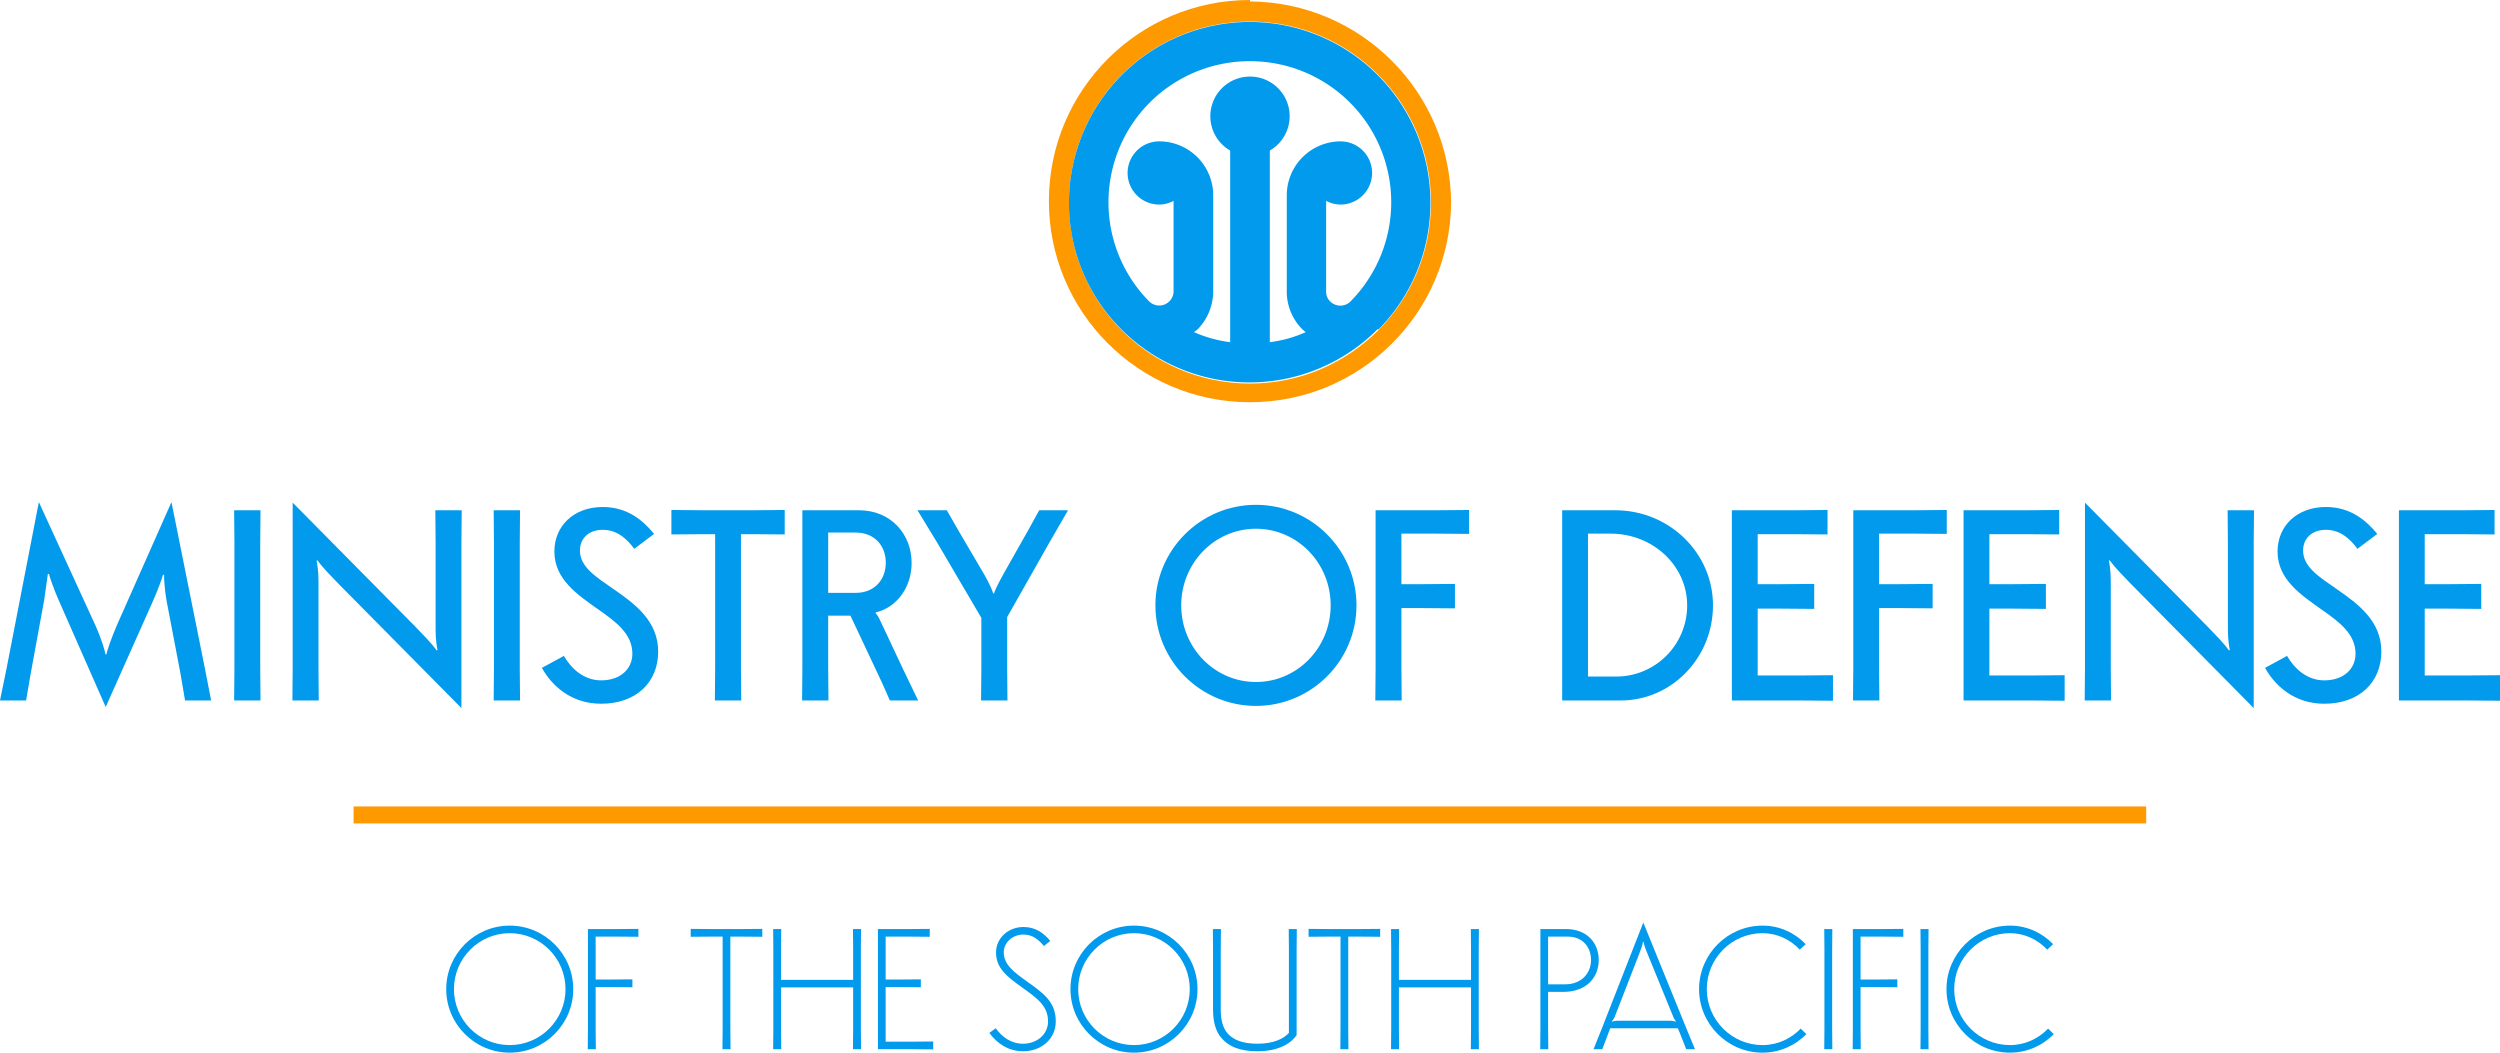 <svg xmlns="http://www.w3.org/2000/svg" xmlns:xlink="http://www.w3.org/1999/xlink" width="551.994" height="232.421" xmlns:v="https://vecta.io/nano" viewBox="0 0 551.994 232.421"><style>.C{letter-spacing:-0.03em}</style><g fill="#019aed"><path d="M8.58 110.863l-7.14 36.78-1.44 7.02h5.76l1.02-5.94 3-16.38.78-5.58.24-.06c.18.78 1.2 3.66 2.16 5.82l10.38 23.58 10.44-23.4c.96-2.16 2.04-5.04 2.22-5.82l.24.06c-.06.6.12 3.36.54 5.7l3.06 16.02 1.02 6h5.76l-1.38-7.08-7.38-36.72-11.94 26.94c-1.26 2.88-2.34 6-2.4 6.66h-.24c-.06-.6-.84-3.36-2.34-6.66zm43.118 1.8l.06 7.2v27.6l-.06 7.2h5.82l-.06-7.2v-27.6l.06-7.2z"/><use xlink:href="#B"/><path d="M109.003 112.663l.06 7.2v27.6l-.06 7.2h5.82l-.06-7.2v-27.6l.06-7.2z"/><use xlink:href="#C"/><path d="M173.262 112.603l-7.2.06h-10.62c-2.1 0-6.06-.06-7.2-.06v5.4l7.2-.06h2.46v29.52l-.06 7.2h5.82l-.06-7.2v-29.52h2.46l7.2.06zm23.218 42.06h6.24l-3.12-6.48-5.28-11.22c-.36-.78-.72-1.32-1.02-1.62l.06-.12c4.74-1.14 7.92-5.64 7.92-10.92 0-6.42-4.62-11.64-11.64-11.64h-12.48v34.8l-.06 7.2h5.82l-.06-7.2v-11.52h4.92l6.3 13.38c.96 1.98 1.8 4.02 2.4 5.34zm-7.56-37.08c4.26 0 6.66 3 6.66 6.66s-2.4 6.66-6.66 6.66h-6.06v-13.32zm27.699 37.08h5.82l-.06-7.2v-11.22l9.18-16.2 4.26-7.38h-6.36l-2.52 4.56-5.46 9.66c-1.02 1.86-1.98 3.78-1.98 4.14h-.24c0-.36-.84-2.28-1.92-4.14l-5.64-9.6-2.64-4.62h-6.48l4.56 7.5 9.54 16.26v11.04l-.06 7.2zm60.689-43.2c-12.24 0-22.2 9.96-22.2 22.2s9.96 22.2 22.2 22.2 22.2-9.96 22.2-22.2-9.96-22.2-22.2-22.2zm0 5.28c9.12 0 16.5 7.56 16.5 16.92s-7.38 16.92-16.5 16.92-16.5-7.56-16.5-16.92 7.38-16.92 16.5-16.92zm26.419 30.72l-.06 7.2h5.82l-.06-7.2v-13.2h4.62l7.2.06v-5.4l-7.2.06h-4.62v-11.16h7.74l7.2.06v-5.28l-7.2.06h-13.44zm41.194 7.2h12.9c11.28 0 20.4-9.42 20.4-21s-9.66-21-21.6-21h-11.7zm10.68-36.84c9.36 0 16.92 7.08 16.92 15.84 0 8.7-7.02 15.72-15.66 15.72h-6.24v-31.56z"/><use xlink:href="#D"/><path d="M409.2 147.463l-.06 7.2h5.82l-.06-7.2v-13.2h4.62l7.2.06v-5.4l-7.2.06h-4.62v-11.16h7.74l7.2.06v-5.28l-7.2.06H409.2z"/><use xlink:href="#D" x="51.155"/><use xlink:href="#B" x="395.734"/><use xlink:href="#C" x="380.472"/><use xlink:href="#D" x="147.282"/><path d="M112.548 204.375c-7.732 0-14.023 6.291-14.023 14.023s6.291 14.023 14.023 14.023 14.023-6.291 14.023-14.023-6.291-14.023-14.023-14.023zm0 1.668c6.784 0 12.317 5.533 12.317 12.355s-5.533 12.355-12.317 12.355-12.317-5.533-12.317-12.355 5.533-12.355 12.317-12.355z"/><use xlink:href="#E"/><use xlink:href="#F"/><use xlink:href="#G"/><path d="M193.844 205.133v26.53h7.656l4.548.038v-1.743l-4.548.038h-5.95v-12.052h3.221l4.548.038v-1.743l-4.548.038h-3.221v-9.475h5.192l4.548.038v-1.743l-4.548.038zm38.056 2.615c-1.402-1.668-3.184-3.07-5.912-3.07-3.411 0-6.064 2.501-6.064 5.609 0 3.525 2.426 5.344 5.799 7.769 3.221 2.312 5.685 4.017 5.685 7.466 0 2.88-2.464 4.927-5.495 4.927-2.729 0-4.662-1.516-6.064-3.411l-1.402 1.023c1.668 2.274 4.131 4.055 7.466 4.055 4.017 0 7.201-2.729 7.201-6.595 0-4.321-2.729-6.216-6.329-8.793-2.956-2.122-5.154-3.752-5.154-6.443 0-2.198 1.933-3.942 4.358-3.942 2.047 0 3.373 1.175 4.51 2.539zm18.48-3.373c-7.732 0-14.023 6.291-14.023 14.023s6.291 14.023 14.023 14.023 14.023-6.291 14.023-14.023-6.291-14.023-14.023-14.023zm0 1.668c6.784 0 12.318 5.533 12.318 12.355s-5.533 12.355-12.318 12.355-12.317-5.533-12.317-12.355 5.533-12.355 12.317-12.355zm17.417-.91l.038 4.548v13.189c0 2.653.531 4.813 1.895 6.367 1.592 1.819 3.979 2.88 7.921 2.88 4.965 0 7.58-1.971 8.641-3.563V209.68l.038-4.548h-1.781l.038 4.548v18.381c-1.023 1.137-3.108 2.388-6.936 2.388-3.297 0-5.306-.834-6.595-2.274-1.099-1.213-1.516-3.146-1.516-5.117v-13.379l.038-4.548z"/><use xlink:href="#F" x="136.425"/><use xlink:href="#G" x="136.425"/><path d="M340.114 205.133v21.982l-.038 4.548h1.781l-.038-4.548v-8.111h3.373c5.041 0 7.807-3.146 7.807-7.049 0-3.752-2.615-6.822-7.201-6.822zm1.705 1.668h4.358c3.259 0 5.116 2.312 5.116 5.154 0 2.956-2.122 5.382-5.723 5.382h-3.752zm21.02-3.108l-9.286 23.725-1.705 4.245h1.933l1.364-3.601.379-1.023h14.933l.455 1.061 1.402 3.563h1.933l-1.743-4.207zm.076 4.283c.038.455.265 1.213.947 2.843l5.571 13.644c.227.569.493.91.606.985l-.076.152c-.114-.076-.606-.227-1.327-.227h-11.332c-.682 0-1.251.152-1.327.227l-.076-.152c.114-.076.455-.493.644-.985l5.306-13.644c.644-1.63.872-2.388.91-2.843z"/><use xlink:href="#H"/><path d="M402.792 205.133l.038 4.548v17.434l-.038 4.548h1.781l-.038-4.548v-17.434l.038-4.548z"/><use xlink:href="#E" x="279.29"/><path d="M424.037 205.133l.038 4.548v17.434l-.038 4.548h1.781l-.038-4.548v-17.434l.038-4.548z"/><use xlink:href="#H" x="54.629"/></g><path d="M275.996 4.759c22.072 0 39.965 17.893 39.965 39.965s-17.893 39.965-39.965 39.965-39.965-17.893-39.965-39.965 17.893-39.965 39.965-39.965m0-4.758c-24.483.001-44.346 19.817-44.404 44.3s19.711 44.393 44.194 44.51 44.44-19.605 44.615-44.088C320.228 20.271 300.448.491 275.996.318z" fill="#f90"/><path class="C" d="M304.415 72.699c12.612-12.855 15.049-32.564 5.95-48.105s-27.48-23.06-44.863-18.353-29.457 20.474-29.472 38.482c-.03 10.49 4.126 20.559 11.545 27.975h0 0c7.498 7.515 17.677 11.739 28.292 11.739s20.795-4.223 28.292-11.739h0zm-28.419-59.186a31.15 31.15 0 0 1 22.139 53.096 3.17 3.17 0 0 1-4.377 0 2.98 2.98 0 0 1-.952-2.22V44.343c.973.532 2.063.816 3.172.825a6.98 6.98 0 0 0 6.043-10.467 6.98 6.98 0 0 0-6.043-3.489 11.93 11.93 0 0 0-11.863 11.926v21.188a11.8 11.8 0 0 0 3.489 8.437l.698.571c-2.518 1.13-5.191 1.878-7.93 2.22V33.242c3.431-1.981 5.104-6.02 4.079-9.847s-4.494-6.488-8.456-6.488-7.43 2.661-8.456 6.488.647 7.866 4.079 9.847v42.312a28.8 28.8 0 0 1-7.993-2.22l.761-.571c2.224-2.246 3.477-5.276 3.489-8.437V43.138a11.93 11.93 0 0 0-11.926-11.926 6.98 6.98 0 0 0-6.043 10.467 6.98 6.98 0 0 0 6.043 3.489c1.109-.009 2.199-.292 3.172-.825v19.982a3.17 3.17 0 0 1-5.329 2.284 31.15 31.15 0 0 1 22.203-53.096z" fill="#019aed"/><path d="M78.072 178.063h395.8v3.75h-395.8z" fill="#f90"/><defs ><path id="B" d="M101.881 156.343v-36.48l.06-7.2h-5.82l.06 7.2v19.2c0 2.28.3 3.84.42 4.44l-.18.12c-1.2-1.68-3.06-3.54-4.8-5.34l-27-27.3v36.48l-.06 7.2h5.82l-.06-7.2v-19.2c0-2.28-.3-3.84-.42-4.44l.18-.12c1.2 1.68 3.06 3.54 4.8 5.34z"/><path id="C" d="M119.645 147.463c2.16 3.9 6.42 7.92 13.08 7.92 7.74 0 12.6-4.74 12.6-11.52 0-6.72-5.1-10.5-9.78-13.74-3.96-2.76-7.5-4.92-7.5-8.58 0-2.46 1.74-4.56 5.04-4.56s5.46 2.16 6.96 4.2l4.38-3.3c-2.34-2.82-5.76-5.94-11.34-5.94-6.36 0-10.68 4.14-10.68 9.84 0 6.12 5.1 9.54 9.78 12.84 3.84 2.7 7.44 5.34 7.44 9.72 0 3.3-2.58 5.88-6.9 5.88-3.9 0-6.66-2.7-8.22-5.4z"/><path id="D" d="M382.392 154.663h15.12l7.2.06v-5.64l-7.2.06h-9.42v-14.76h5.28l7.2.06v-5.52l-7.2.06h-5.28v-11.04h8.22l7.2.06v-5.4l-7.2.06h-13.92z"/><path id="E" d="M129.814 205.133v21.982l-.038 4.548h1.781l-.038-4.548v-9.172h3.563l4.548.038v-1.743l-4.548.038h-3.563v-9.475h4.889l4.548.038v-1.743l-4.548.038z"/><path id="F" d="M163.763 205.133h-6.708c-1.327 0-3.828-.038-4.548-.038v1.743l4.548-.038h2.501v20.314l-.038 4.548h1.781l-.038-4.548v-20.314h2.501l4.548.038v-1.743l-4.548.038z"/><path id="G" d="M170.711 205.133l.038 4.548v17.434l-.038 4.548h1.781l-.038-4.548v-9.096h15.918v9.096l-.038 4.548h1.781l-.038-4.548v-17.434l.038-4.548h-1.781l.038 4.548v6.67h-15.918v-6.67l.038-4.548z"/><path id="H" d="M398.687 208.468c-2.426-2.539-5.799-4.093-9.513-4.093-7.732 0-14.023 6.291-14.023 14.023s6.291 14.023 14.023 14.023c3.752 0 7.201-1.554 9.664-4.093l-1.251-1.213c-2.16 2.236-5.116 3.638-8.414 3.638-6.784 0-12.317-5.533-12.317-12.355s5.533-12.355 12.317-12.355c3.221 0 6.102 1.402 8.224 3.638z"/></defs></svg>